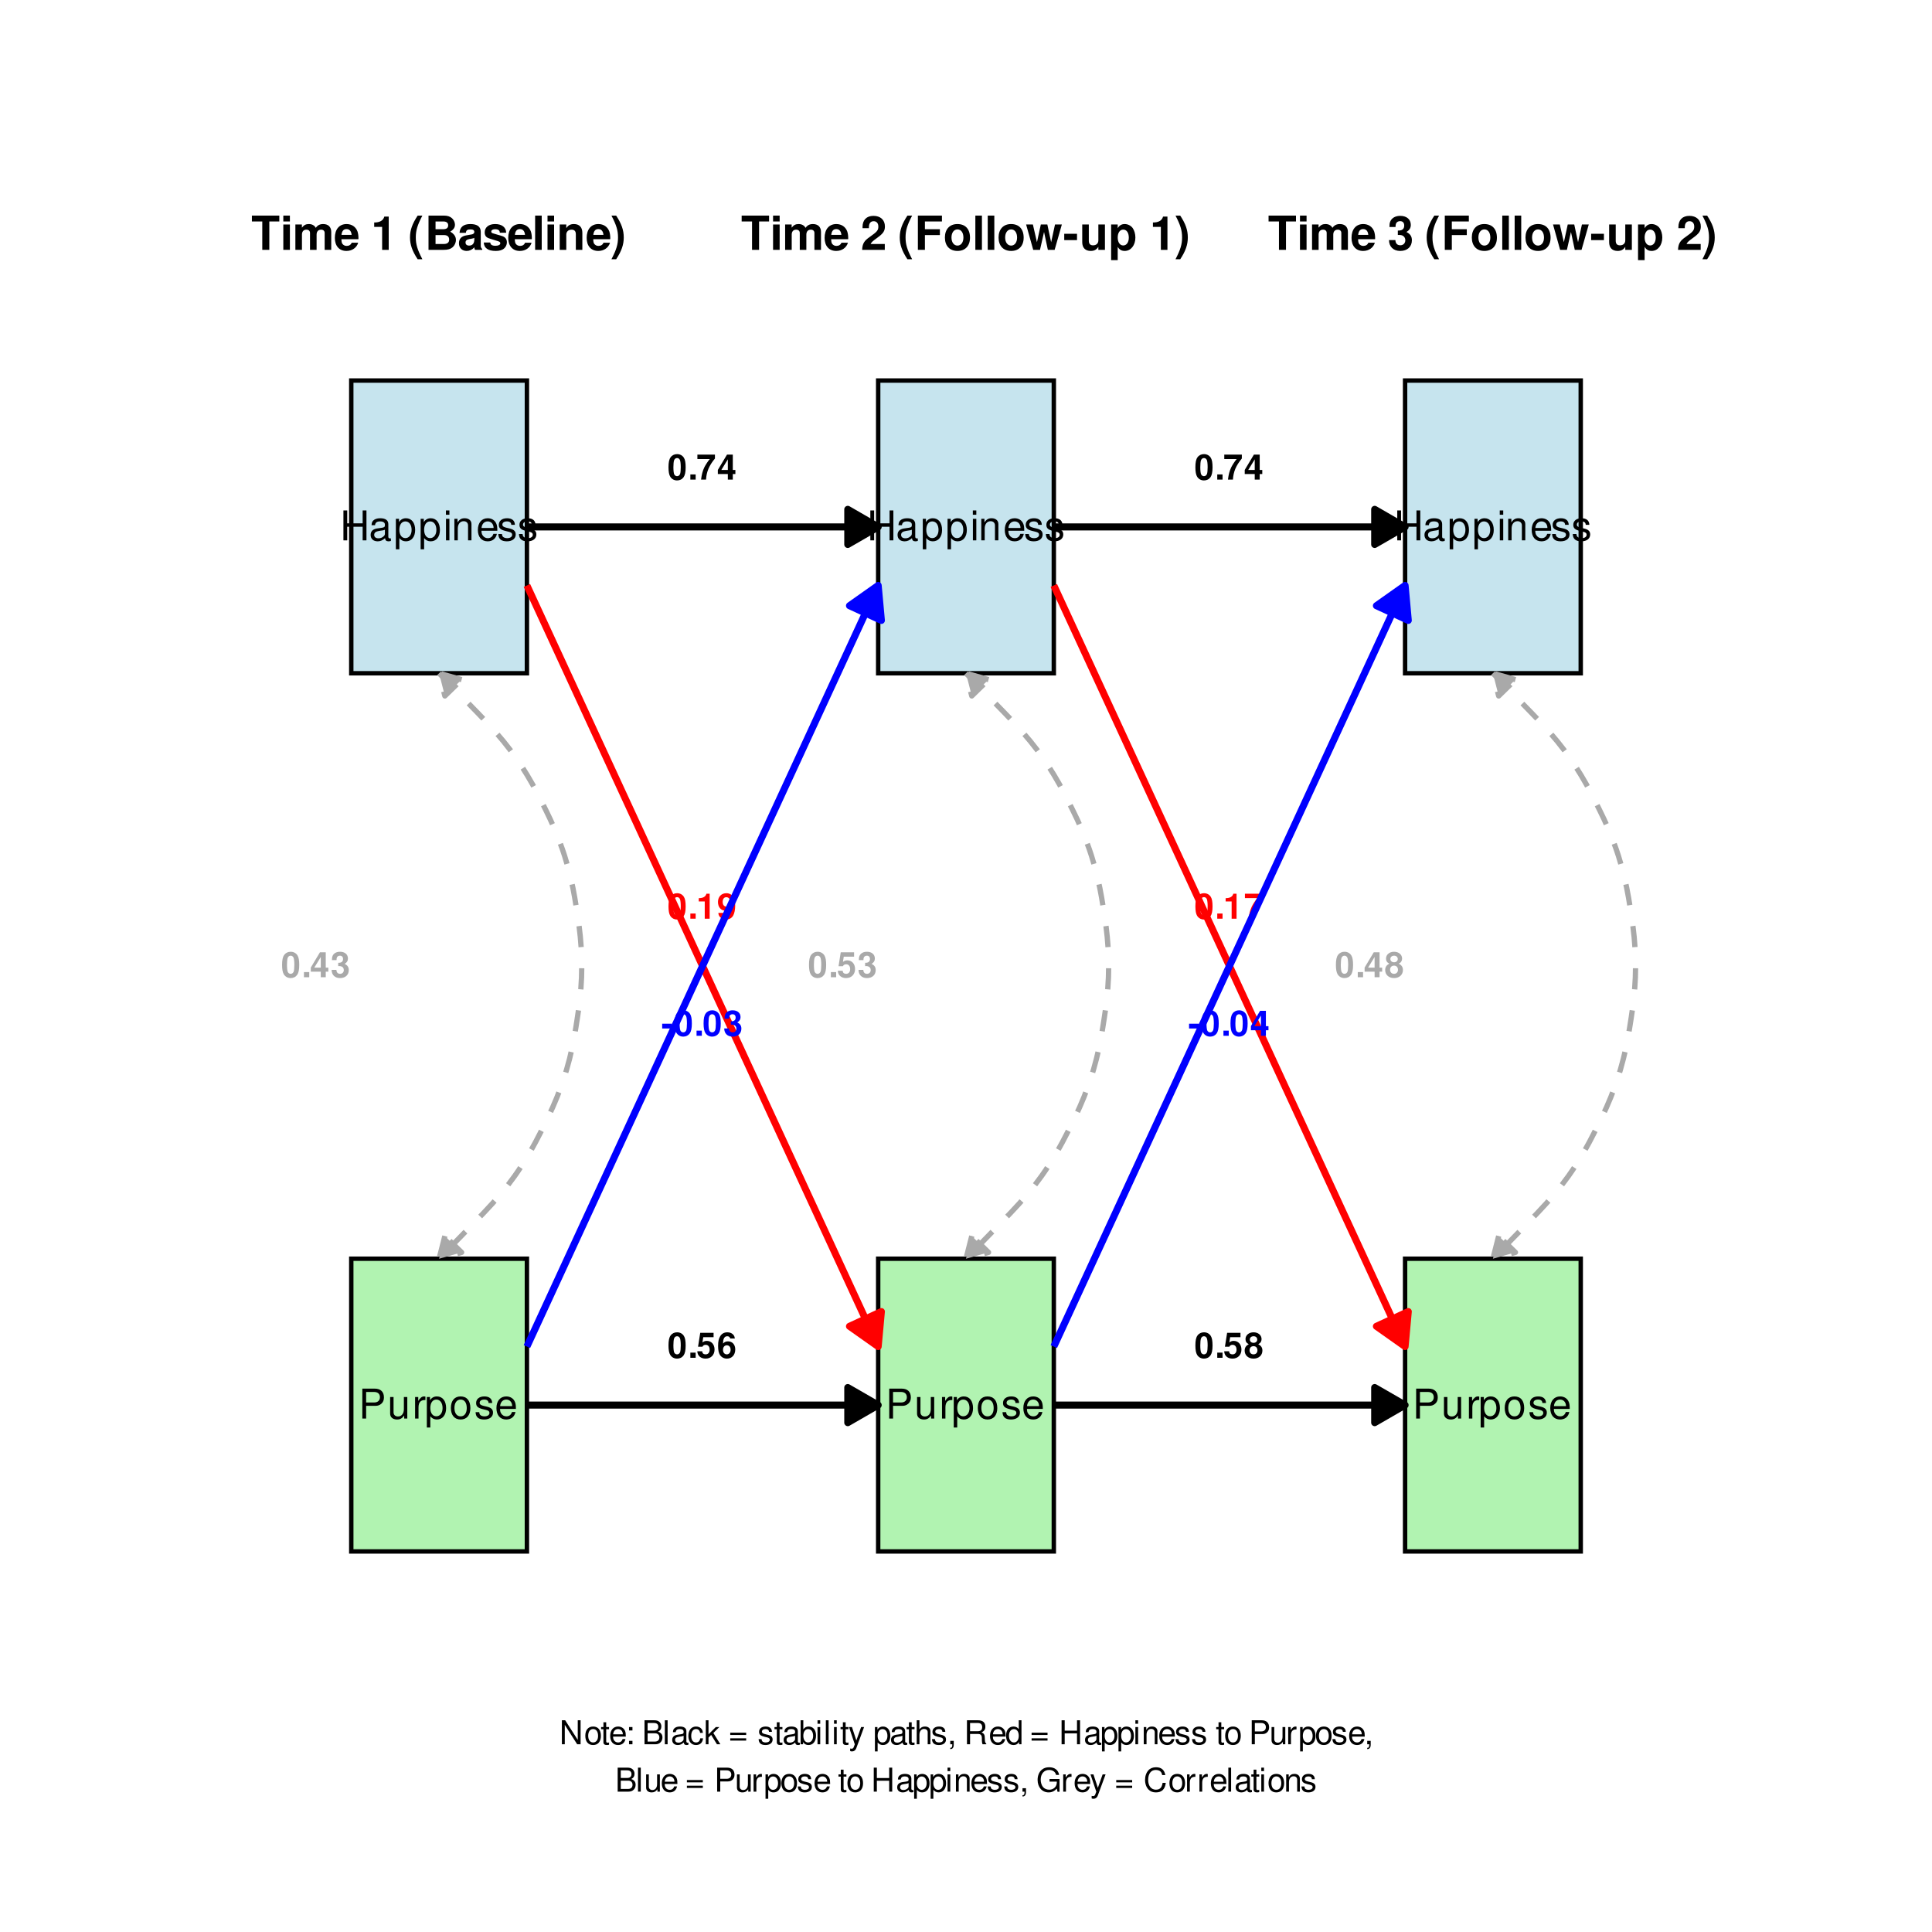 <?xml version="1.0" encoding="UTF-8"?>
<svg xmlns="http://www.w3.org/2000/svg" xmlns:xlink="http://www.w3.org/1999/xlink" width="468" height="468" viewBox="0 0 468 468">
<defs>
<g>
<g id="glyph-0-0">
<path d="M 4.375 -6.875 L 6.797 -6.875 L 6.797 -8.297 L 0.156 -8.297 L 0.156 -6.875 L 2.672 -6.875 L 2.672 0 L 4.375 0 Z M 4.375 -6.875 "/>
</g>
<g id="glyph-0-1">
<path d="M 2.359 -6.141 L 0.766 -6.141 L 0.766 0 L 2.359 0 Z M 2.359 -8.297 L 0.766 -8.297 L 0.766 -6.875 L 2.359 -6.875 Z M 2.359 -8.297 "/>
</g>
<g id="glyph-0-2">
<path d="M 0.688 -6.141 L 0.688 0 L 2.281 0 L 2.281 -3.688 C 2.281 -4.453 2.688 -4.891 3.359 -4.891 C 3.906 -4.891 4.234 -4.578 4.234 -4.094 L 4.234 0 L 5.828 0 L 5.828 -3.688 C 5.828 -4.438 6.234 -4.891 6.922 -4.891 C 7.453 -4.891 7.781 -4.578 7.781 -4.094 L 7.781 0 L 9.375 0 L 9.375 -4.344 C 9.375 -5.547 8.641 -6.25 7.422 -6.25 C 6.625 -6.25 6.094 -5.969 5.625 -5.328 C 5.328 -5.922 4.703 -6.25 3.953 -6.25 C 3.234 -6.25 2.781 -6.016 2.266 -5.375 L 2.266 -6.141 Z M 0.688 -6.141 "/>
</g>
<g id="glyph-0-3">
<path d="M 5.953 -2.578 C 5.969 -2.703 5.969 -2.766 5.969 -2.844 C 5.969 -3.453 5.875 -4.031 5.734 -4.453 C 5.328 -5.578 4.328 -6.25 3.094 -6.25 C 1.328 -6.25 0.25 -4.969 0.25 -2.906 C 0.25 -0.938 1.312 0.266 3.062 0.266 C 4.438 0.266 5.547 -0.516 5.906 -1.734 L 4.328 -1.734 C 4.141 -1.234 3.703 -0.953 3.109 -0.953 C 2.656 -0.953 2.297 -1.156 2.062 -1.484 C 1.922 -1.719 1.859 -1.984 1.844 -2.578 Z M 1.859 -3.625 C 1.969 -4.578 2.359 -5.031 3.078 -5.031 C 3.797 -5.031 4.234 -4.531 4.312 -3.625 Z M 1.859 -3.625 "/>
</g>
<g id="glyph-0-4">
</g>
<g id="glyph-0-5">
<path d="M 2.703 -5.562 L 2.703 0 L 4.297 0 L 4.297 -8.062 L 3.234 -8.062 C 2.984 -7.109 2.156 -6.625 0.781 -6.625 L 0.781 -5.562 Z M 2.703 -5.562 "/>
</g>
<g id="glyph-0-6">
<path d="M 2.312 -8.297 C 1 -6.312 0.453 -4.766 0.453 -3.016 C 0.453 -1.25 1 0.297 2.312 2.281 L 3.453 2.281 C 2.234 -0.062 1.859 -1.328 1.859 -3.016 C 1.859 -4.688 2.234 -5.969 3.453 -8.297 Z M 2.312 -8.297 "/>
</g>
<g id="glyph-0-7">
<path d="M 0.938 0 L 4.656 0 C 5.625 0 6.25 -0.188 6.75 -0.609 C 7.25 -1.031 7.578 -1.719 7.578 -2.391 C 7.578 -3.203 7.141 -3.859 6.203 -4.406 C 7.016 -4.922 7.344 -5.406 7.344 -6.109 C 7.344 -6.688 7.047 -7.281 6.594 -7.688 C 6.094 -8.109 5.516 -8.297 4.625 -8.297 L 0.938 -8.297 Z M 2.641 -6.875 L 4.5 -6.875 C 5.297 -6.875 5.703 -6.547 5.703 -5.938 C 5.703 -5.312 5.297 -5 4.5 -5 L 2.641 -5 Z M 2.641 -3.578 L 4.672 -3.578 C 5.5 -3.578 5.938 -3.203 5.938 -2.484 C 5.938 -1.781 5.5 -1.422 4.672 -1.422 L 2.641 -1.422 Z M 2.641 -3.578 "/>
</g>
<g id="glyph-0-8">
<path d="M 5.953 -0.188 C 5.688 -0.453 5.594 -0.641 5.594 -0.938 L 5.594 -4.359 C 5.594 -5.609 4.75 -6.25 3.078 -6.25 C 1.422 -6.25 0.562 -5.547 0.453 -4.125 L 1.984 -4.125 C 2.062 -4.75 2.328 -4.953 3.109 -4.953 C 3.734 -4.953 4.031 -4.75 4.031 -4.344 C 4.031 -4.141 3.938 -3.969 3.766 -3.875 C 3.547 -3.75 3.547 -3.75 2.766 -3.625 L 2.125 -3.516 C 0.906 -3.312 0.312 -2.688 0.312 -1.578 C 0.312 -0.484 1.062 0.266 2.188 0.266 C 2.859 0.266 3.484 -0.016 4.047 -0.609 C 4.047 -0.297 4.078 -0.188 4.234 0 L 5.953 0 Z M 4.031 -2.469 C 4.031 -1.547 3.578 -1.031 2.781 -1.031 C 2.234 -1.031 1.906 -1.312 1.906 -1.766 C 1.906 -2.234 2.156 -2.469 2.828 -2.609 L 3.359 -2.703 C 3.781 -2.781 3.859 -2.812 4.031 -2.906 Z M 4.031 -2.469 "/>
</g>
<g id="glyph-0-9">
<path d="M 5.75 -4.156 C 5.719 -5.453 4.719 -6.25 3.078 -6.25 C 1.516 -6.25 0.547 -5.453 0.547 -4.203 C 0.547 -3.781 0.672 -3.438 0.891 -3.203 C 1.109 -2.984 1.297 -2.875 1.891 -2.688 L 3.781 -2.094 C 4.188 -1.969 4.328 -1.844 4.328 -1.594 C 4.328 -1.219 3.875 -0.984 3.141 -0.984 C 2.719 -0.984 2.406 -1.062 2.203 -1.203 C 2.031 -1.328 1.953 -1.453 1.891 -1.781 L 0.328 -1.781 C 0.375 -0.438 1.359 0.266 3.234 0.266 C 4.078 0.266 4.734 0.078 5.188 -0.281 C 5.641 -0.641 5.922 -1.219 5.922 -1.812 C 5.922 -2.609 5.516 -3.125 4.703 -3.359 L 2.703 -3.953 C 2.25 -4.078 2.141 -4.172 2.141 -4.422 C 2.141 -4.766 2.5 -5 3.062 -5 C 3.828 -5 4.203 -4.719 4.203 -4.156 Z M 5.75 -4.156 "/>
</g>
<g id="glyph-0-10">
<path d="M 2.359 -8.297 L 0.766 -8.297 L 0.766 0 L 2.359 0 Z M 2.359 -8.297 "/>
</g>
<g id="glyph-0-11">
<path d="M 0.719 -6.141 L 0.719 0 L 2.312 0 L 2.312 -3.688 C 2.312 -4.406 2.812 -4.891 3.594 -4.891 C 4.281 -4.891 4.625 -4.516 4.625 -3.781 L 4.625 0 L 6.203 0 L 6.203 -4.125 C 6.203 -5.484 5.469 -6.25 4.156 -6.25 C 3.328 -6.25 2.766 -5.953 2.312 -5.25 L 2.312 -6.141 Z M 0.719 -6.141 "/>
</g>
<g id="glyph-0-12">
<path d="M 1.391 2.281 C 2.703 0.297 3.234 -1.25 3.234 -3 C 3.234 -4.766 2.703 -6.312 1.391 -8.297 L 0.25 -8.297 C 1.469 -5.953 1.844 -4.688 1.844 -3 C 1.844 -1.328 1.453 -0.047 0.25 2.281 Z M 1.391 2.281 "/>
</g>
<g id="glyph-0-13">
<path d="M 5.828 -1.422 L 2.406 -1.422 C 2.609 -1.859 2.859 -2.094 4.047 -2.953 C 5.453 -3.969 5.859 -4.578 5.859 -5.672 C 5.859 -7.234 4.781 -8.234 3.094 -8.234 C 1.422 -8.234 0.438 -7.25 0.438 -5.547 L 0.438 -5.25 L 1.984 -5.25 L 1.984 -5.516 C 1.984 -6.422 2.406 -6.938 3.125 -6.938 C 3.828 -6.938 4.266 -6.453 4.266 -5.641 C 4.266 -4.75 4 -4.406 2.203 -3.141 C 0.828 -2.203 0.406 -1.5 0.344 0 L 5.828 0 Z M 5.828 -1.422 "/>
</g>
<g id="glyph-0-14">
<path d="M 2.547 -3.578 L 6.172 -3.578 L 6.172 -5 L 2.547 -5 L 2.547 -6.875 L 6.672 -6.875 L 6.672 -8.297 L 0.844 -8.297 L 0.844 0 L 2.547 0 Z M 2.547 -3.578 "/>
</g>
<g id="glyph-0-15">
<path d="M 3.422 -6.25 C 1.547 -6.25 0.391 -5 0.391 -2.984 C 0.391 -0.969 1.547 0.266 3.438 0.266 C 5.312 0.266 6.469 -0.969 6.469 -2.953 C 6.469 -5.031 5.344 -6.25 3.422 -6.25 Z M 3.438 -4.953 C 4.312 -4.953 4.875 -4.172 4.875 -2.969 C 4.875 -1.812 4.281 -1.031 3.438 -1.031 C 2.578 -1.031 1.984 -1.812 1.984 -2.984 C 1.984 -4.172 2.578 -4.953 3.438 -4.953 Z M 3.438 -4.953 "/>
</g>
<g id="glyph-0-16">
<path d="M 6.969 0 L 8.719 -6.141 L 7.062 -6.141 L 6.125 -1.844 L 5.203 -6.141 L 3.625 -6.141 L 2.688 -1.844 L 1.703 -6.141 L 0.062 -6.141 L 1.781 0 L 3.422 0 L 4.406 -4.328 L 5.328 0 Z M 6.969 0 "/>
</g>
<g id="glyph-0-17">
<path d="M 3.391 -3.891 L 0.297 -3.891 L 0.297 -2.359 L 3.391 -2.359 Z M 3.391 -3.891 "/>
</g>
<g id="glyph-0-18">
<path d="M 6.156 0 L 6.156 -6.141 L 4.562 -6.141 L 4.562 -2.297 C 4.562 -1.562 4.062 -1.094 3.281 -1.094 C 2.594 -1.094 2.25 -1.453 2.25 -2.203 L 2.25 -6.141 L 0.656 -6.141 L 0.656 -1.859 C 0.656 -0.5 1.406 0.266 2.719 0.266 C 3.547 0.266 4.109 -0.031 4.562 -0.734 L 4.562 0 Z M 6.156 0 "/>
</g>
<g id="glyph-0-19">
<path d="M 2.25 -6.141 L 0.656 -6.141 L 0.656 2.484 L 2.25 2.484 L 2.25 -0.734 C 2.641 -0.047 3.188 0.266 3.953 0.266 C 5.438 0.266 6.531 -1.109 6.531 -2.984 C 6.531 -3.844 6.281 -4.703 5.875 -5.281 C 5.453 -5.859 4.703 -6.25 3.953 -6.25 C 3.188 -6.25 2.641 -5.922 2.25 -5.234 Z M 3.594 -4.906 C 4.406 -4.906 4.938 -4.141 4.938 -2.953 C 4.938 -1.828 4.391 -1.062 3.594 -1.062 C 2.781 -1.062 2.25 -1.828 2.25 -2.984 C 2.25 -4.141 2.781 -4.906 3.594 -4.906 Z M 3.594 -4.906 "/>
</g>
<g id="glyph-0-20">
<path d="M 2.469 -3.609 C 3.078 -3.609 3.109 -3.609 3.406 -3.531 C 3.938 -3.375 4.281 -2.906 4.281 -2.328 C 4.281 -1.609 3.781 -1.109 3.078 -1.109 C 2.328 -1.109 1.922 -1.531 1.875 -2.359 L 0.328 -2.359 C 0.344 -0.75 1.391 0.266 3.047 0.266 C 4.766 0.266 5.875 -0.75 5.875 -2.328 C 5.875 -3.266 5.453 -3.875 4.547 -4.328 C 5.297 -4.781 5.609 -5.297 5.609 -6.047 C 5.609 -7.375 4.609 -8.234 3.047 -8.234 C 1.875 -8.234 0.984 -7.719 0.625 -6.844 C 0.484 -6.469 0.438 -6.203 0.438 -5.531 L 1.906 -5.531 C 1.922 -5.953 1.953 -6.172 2.031 -6.375 C 2.188 -6.734 2.547 -6.953 3.016 -6.953 C 3.656 -6.953 4.016 -6.562 4.016 -5.891 C 4.016 -5.078 3.547 -4.672 2.609 -4.672 L 2.469 -4.672 Z M 2.469 -3.609 "/>
</g>
<g id="glyph-1-0">
<path d="M 5.484 -3.297 L 5.484 0 L 6.406 0 L 6.406 -7.25 L 5.484 -7.25 L 5.484 -4.125 L 1.75 -4.125 L 1.75 -7.25 L 0.828 -7.25 L 0.828 0 L 1.75 0 L 1.75 -3.297 Z M 5.484 -3.297 "/>
</g>
<g id="glyph-1-1">
<path d="M 5.328 -0.484 C 5.234 -0.469 5.203 -0.469 5.141 -0.469 C 4.859 -0.469 4.703 -0.609 4.703 -0.875 L 4.703 -3.938 C 4.703 -4.859 4.016 -5.359 2.734 -5.359 C 1.969 -5.359 1.359 -5.141 1 -4.75 C 0.766 -4.484 0.672 -4.188 0.641 -3.672 L 1.484 -3.672 C 1.547 -4.312 1.938 -4.594 2.703 -4.594 C 3.469 -4.594 3.875 -4.312 3.875 -3.828 L 3.875 -3.609 C 3.859 -3.25 3.688 -3.109 3 -3.031 C 1.828 -2.875 1.656 -2.844 1.328 -2.703 C 0.734 -2.453 0.422 -1.984 0.422 -1.312 C 0.422 -0.375 1.078 0.234 2.125 0.234 C 2.781 0.234 3.312 0 3.906 -0.531 C 3.969 0 4.219 0.234 4.75 0.234 C 4.938 0.234 5.047 0.203 5.328 0.141 Z M 3.875 -1.641 C 3.875 -1.359 3.797 -1.188 3.547 -0.969 C 3.203 -0.656 2.797 -0.5 2.312 -0.5 C 1.656 -0.5 1.281 -0.812 1.281 -1.328 C 1.281 -1.875 1.641 -2.156 2.531 -2.297 C 3.422 -2.406 3.594 -2.453 3.875 -2.578 Z M 3.875 -1.641 "/>
</g>
<g id="glyph-1-2">
<path d="M 0.531 2.172 L 1.375 2.172 L 1.375 -0.547 C 1.812 -0.016 2.297 0.234 2.969 0.234 C 4.328 0.234 5.203 -0.859 5.203 -2.516 C 5.203 -4.266 4.344 -5.359 2.969 -5.359 C 2.266 -5.359 1.688 -5.047 1.297 -4.422 L 1.297 -5.219 L 0.531 -5.219 Z M 2.828 -4.594 C 3.75 -4.594 4.344 -3.781 4.344 -2.531 C 4.344 -1.359 3.734 -0.547 2.828 -0.547 C 1.938 -0.547 1.375 -1.344 1.375 -2.562 C 1.375 -3.797 1.938 -4.594 2.828 -4.594 Z M 2.828 -4.594 "/>
</g>
<g id="glyph-1-3">
<path d="M 1.5 -5.219 L 0.672 -5.219 L 0.672 0 L 1.5 0 Z M 1.5 -7.25 L 0.656 -7.25 L 0.656 -6.203 L 1.5 -6.203 Z M 1.5 -7.25 "/>
</g>
<g id="glyph-1-4">
<path d="M 0.703 -5.219 L 0.703 0 L 1.531 0 L 1.531 -2.875 C 1.531 -3.938 2.094 -4.641 2.953 -4.641 C 3.609 -4.641 4.016 -4.234 4.016 -3.609 L 4.016 0 L 4.844 0 L 4.844 -3.938 C 4.844 -4.812 4.203 -5.359 3.188 -5.359 C 2.422 -5.359 1.922 -5.062 1.469 -4.344 L 1.469 -5.219 Z M 0.703 -5.219 "/>
</g>
<g id="glyph-1-5">
<path d="M 5.109 -2.328 C 5.109 -3.125 5.047 -3.609 4.891 -3.984 C 4.562 -4.844 3.766 -5.359 2.781 -5.359 C 1.328 -5.359 0.391 -4.266 0.391 -2.531 C 0.391 -0.812 1.297 0.234 2.766 0.234 C 3.969 0.234 4.781 -0.453 5 -1.578 L 4.156 -1.578 C 3.938 -0.891 3.469 -0.531 2.797 -0.531 C 2.266 -0.531 1.828 -0.781 1.547 -1.219 C 1.344 -1.516 1.281 -1.812 1.266 -2.328 Z M 1.281 -3 C 1.359 -3.969 1.938 -4.594 2.781 -4.594 C 3.625 -4.594 4.203 -3.938 4.203 -3 Z M 1.281 -3 "/>
</g>
<g id="glyph-1-6">
<path d="M 4.359 -3.766 C 4.344 -4.781 3.672 -5.359 2.469 -5.359 C 1.25 -5.359 0.469 -4.734 0.469 -3.766 C 0.469 -2.953 0.891 -2.562 2.125 -2.266 L 2.891 -2.078 C 3.469 -1.938 3.703 -1.734 3.703 -1.359 C 3.703 -0.859 3.219 -0.531 2.484 -0.531 C 2.047 -0.531 1.656 -0.672 1.453 -0.891 C 1.328 -1.031 1.266 -1.188 1.219 -1.547 L 0.344 -1.547 C 0.375 -0.344 1.062 0.234 2.422 0.234 C 3.734 0.234 4.562 -0.422 4.562 -1.422 C 4.562 -2.203 4.125 -2.625 3.094 -2.875 L 2.297 -3.062 C 1.625 -3.219 1.328 -3.438 1.328 -3.812 C 1.328 -4.297 1.766 -4.594 2.438 -4.594 C 3.109 -4.594 3.469 -4.312 3.484 -3.766 Z M 4.359 -3.766 "/>
</g>
<g id="glyph-1-7">
<path d="M 1.828 -3.078 L 4.109 -3.078 C 4.672 -3.078 5.125 -3.25 5.516 -3.594 C 5.953 -3.984 6.141 -4.453 6.141 -5.125 C 6.141 -6.484 5.328 -7.25 3.906 -7.25 L 0.906 -7.25 L 0.906 0 L 1.828 0 Z M 1.828 -3.891 L 1.828 -6.438 L 3.766 -6.438 C 4.641 -6.438 5.172 -5.969 5.172 -5.172 C 5.172 -4.375 4.641 -3.891 3.766 -3.891 Z M 1.828 -3.891 "/>
</g>
<g id="glyph-1-8">
<path d="M 4.797 0 L 4.797 -5.219 L 3.969 -5.219 L 3.969 -2.266 C 3.969 -1.188 3.406 -0.5 2.547 -0.5 C 1.891 -0.5 1.469 -0.891 1.469 -1.516 L 1.469 -5.219 L 0.641 -5.219 L 0.641 -1.188 C 0.641 -0.328 1.297 0.234 2.312 0.234 C 3.078 0.234 3.562 -0.047 4.047 -0.734 L 4.047 0 Z M 4.797 0 "/>
</g>
<g id="glyph-1-9">
<path d="M 0.688 -5.219 L 0.688 0 L 1.516 0 L 1.516 -2.703 C 1.531 -3.969 2.047 -4.516 3.188 -4.484 L 3.188 -5.328 C 3.062 -5.359 2.969 -5.359 2.875 -5.359 C 2.344 -5.359 1.938 -5.047 1.453 -4.266 L 1.453 -5.219 Z M 0.688 -5.219 "/>
</g>
<g id="glyph-1-10">
<path d="M 2.703 -5.359 C 1.234 -5.359 0.359 -4.312 0.359 -2.562 C 0.359 -0.812 1.234 0.234 2.719 0.234 C 4.188 0.234 5.078 -0.812 5.078 -2.531 C 5.078 -4.344 4.219 -5.359 2.703 -5.359 Z M 2.719 -4.594 C 3.656 -4.594 4.203 -3.828 4.203 -2.531 C 4.203 -1.297 3.641 -0.531 2.719 -0.531 C 1.797 -0.531 1.219 -1.297 1.219 -2.562 C 1.219 -3.828 1.797 -4.594 2.719 -4.594 Z M 2.719 -4.594 "/>
</g>
<g id="glyph-2-0">
<path d="M 2.328 -6.172 C 1.688 -6.172 1.125 -5.906 0.766 -5.406 C 0.406 -4.938 0.25 -4.156 0.25 -2.984 C 0.25 -1.906 0.391 -1.156 0.672 -0.703 C 1.031 -0.125 1.625 0.203 2.328 0.203 C 2.984 0.203 3.531 -0.062 3.906 -0.578 C 4.234 -1.047 4.406 -1.812 4.406 -2.953 C 4.406 -4.062 4.281 -4.812 3.984 -5.281 C 3.625 -5.859 3.031 -6.172 2.328 -6.172 Z M 2.328 -5.219 C 2.641 -5.219 2.891 -5.047 3.031 -4.719 C 3.141 -4.469 3.219 -3.812 3.219 -2.984 C 3.219 -2.297 3.156 -1.625 3.062 -1.375 C 2.922 -1.031 2.672 -0.828 2.328 -0.828 C 2.016 -0.828 1.781 -0.984 1.625 -1.297 C 1.516 -1.547 1.438 -2.188 1.438 -3 C 1.438 -3.719 1.5 -4.391 1.594 -4.641 C 1.719 -5.016 1.984 -5.219 2.328 -5.219 Z M 2.328 -5.219 "/>
</g>
<g id="glyph-2-1">
<path d="M 1.828 -1.25 L 0.547 -1.25 L 0.547 0 L 1.828 0 Z M 1.828 -1.25 "/>
</g>
<g id="glyph-2-2">
<path d="M 4.5 -6.047 L 0.25 -6.047 L 0.25 -4.984 L 3.266 -4.984 C 2.891 -4.594 2.172 -3.484 1.922 -2.953 C 1.516 -2.078 1.297 -1.281 1.141 0 L 2.344 0 C 2.453 -1.906 3.078 -3.375 4.5 -5.109 Z M 4.5 -6.047 "/>
</g>
<g id="glyph-2-3">
<path d="M 4.453 -2.328 L 3.828 -2.328 L 3.828 -6.047 L 2.422 -6.047 L 0.203 -2.344 L 0.203 -1.344 L 2.625 -1.344 L 2.625 0 L 3.828 0 L 3.828 -1.344 L 4.453 -1.344 Z M 2.625 -2.328 L 1.047 -2.328 L 2.625 -4.906 Z M 2.625 -2.328 "/>
</g>
<g id="glyph-2-4">
<path d="M 4.172 -6.047 L 0.938 -6.047 L 0.406 -2.672 L 1.469 -2.672 C 1.609 -2.984 1.875 -3.141 2.25 -3.141 C 2.844 -3.141 3.219 -2.703 3.219 -1.969 C 3.219 -1.266 2.844 -0.828 2.25 -0.828 C 1.719 -0.828 1.438 -1.094 1.406 -1.578 L 0.234 -1.578 C 0.25 -0.516 1.047 0.203 2.234 0.203 C 3.531 0.203 4.406 -0.688 4.406 -2 C 4.406 -3.234 3.641 -4.094 2.531 -4.094 C 2.125 -4.094 1.828 -3.984 1.469 -3.719 L 1.672 -4.984 L 4.172 -4.984 Z M 4.172 -6.047 "/>
</g>
<g id="glyph-2-5">
<path d="M 4.328 -4.672 C 4.266 -5.062 4.188 -5.266 4.031 -5.484 C 3.719 -5.922 3.172 -6.172 2.516 -6.172 C 1.75 -6.172 1.141 -5.844 0.781 -5.234 C 0.422 -4.656 0.266 -3.969 0.266 -2.875 C 0.266 -1.828 0.406 -1.188 0.703 -0.703 C 1.062 -0.141 1.688 0.203 2.406 0.203 C 3.609 0.203 4.422 -0.703 4.422 -2.016 C 4.422 -3.188 3.719 -3.984 2.672 -3.984 C 2.172 -3.984 1.844 -3.844 1.469 -3.453 L 1.469 -3.578 C 1.5 -4.141 1.516 -4.312 1.609 -4.547 C 1.766 -4.984 2.062 -5.219 2.469 -5.219 C 2.859 -5.219 3.062 -5.062 3.219 -4.672 Z M 2.375 -3.031 C 2.938 -3.031 3.297 -2.609 3.297 -1.938 C 3.297 -1.297 2.906 -0.828 2.375 -0.828 C 1.828 -0.828 1.453 -1.266 1.453 -1.922 C 1.453 -2.578 1.828 -3.031 2.375 -3.031 Z M 2.375 -3.031 "/>
</g>
<g id="glyph-2-6">
<path d="M 3.484 -3.297 C 3.688 -3.406 3.781 -3.469 3.875 -3.547 C 4.125 -3.781 4.281 -4.141 4.281 -4.531 C 4.281 -5.484 3.453 -6.172 2.344 -6.172 C 1.219 -6.172 0.391 -5.484 0.391 -4.531 C 0.391 -3.953 0.625 -3.578 1.172 -3.297 C 0.484 -2.906 0.188 -2.453 0.188 -1.734 C 0.188 -0.594 1.062 0.203 2.344 0.203 C 3.594 0.203 4.484 -0.594 4.484 -1.734 C 4.484 -2.453 4.188 -2.906 3.484 -3.297 Z M 2.344 -5.219 C 2.875 -5.219 3.234 -4.891 3.234 -4.422 C 3.234 -3.953 2.859 -3.625 2.344 -3.625 C 1.812 -3.625 1.438 -3.953 1.438 -4.422 C 1.438 -4.891 1.812 -5.219 2.344 -5.219 Z M 2.328 -2.812 C 2.922 -2.812 3.281 -2.422 3.281 -1.797 C 3.281 -1.219 2.906 -0.828 2.328 -0.828 C 1.75 -0.828 1.375 -1.219 1.375 -1.812 C 1.375 -2.422 1.75 -2.812 2.328 -2.812 Z M 2.328 -2.812 "/>
</g>
<g id="glyph-2-7">
<path d="M 2.031 -4.172 L 2.031 0 L 3.219 0 L 3.219 -6.047 L 2.438 -6.047 C 2.25 -5.328 1.625 -4.969 0.578 -4.969 L 0.578 -4.172 Z M 2.031 -4.172 "/>
</g>
<g id="glyph-2-8">
<path d="M 0.328 -1.406 C 0.344 -0.484 1.141 0.203 2.172 0.203 C 2.953 0.203 3.547 -0.125 3.906 -0.734 C 4.219 -1.266 4.406 -2.188 4.406 -3.156 C 4.406 -4.047 4.266 -4.719 3.984 -5.188 C 3.594 -5.828 3 -6.172 2.281 -6.172 C 1.062 -6.172 0.234 -5.312 0.234 -4.047 C 0.234 -2.797 0.969 -1.938 2.047 -1.938 C 2.359 -1.938 2.641 -2.031 2.828 -2.172 C 2.938 -2.25 3.016 -2.328 3.203 -2.547 C 3.203 -1.375 2.891 -0.812 2.203 -0.812 C 1.781 -0.812 1.5 -1.047 1.469 -1.406 Z M 2.25 -5.203 C 2.828 -5.203 3.188 -4.766 3.188 -4.047 C 3.188 -3.375 2.812 -2.938 2.266 -2.938 C 1.719 -2.938 1.375 -3.359 1.375 -4.062 C 1.375 -4.766 1.703 -5.203 2.25 -5.203 Z M 2.25 -5.203 "/>
</g>
<g id="glyph-2-9">
<path d="M 2.547 -2.922 L 0.219 -2.922 L 0.219 -1.766 L 2.547 -1.766 Z M 2.547 -2.922 "/>
</g>
<g id="glyph-2-10">
<path d="M 1.844 -2.703 C 2.312 -2.703 2.344 -2.703 2.547 -2.641 C 2.953 -2.531 3.203 -2.188 3.203 -1.734 C 3.203 -1.203 2.828 -0.828 2.312 -0.828 C 1.75 -0.828 1.438 -1.156 1.406 -1.781 L 0.25 -1.781 C 0.25 -0.562 1.047 0.203 2.281 0.203 C 3.578 0.203 4.406 -0.562 4.406 -1.734 C 4.406 -2.453 4.094 -2.906 3.406 -3.234 C 3.969 -3.594 4.203 -3.969 4.203 -4.531 C 4.203 -5.531 3.453 -6.172 2.281 -6.172 C 1.406 -6.172 0.734 -5.797 0.469 -5.141 C 0.359 -4.844 0.328 -4.656 0.328 -4.141 L 1.438 -4.141 C 1.438 -4.469 1.469 -4.625 1.531 -4.781 C 1.641 -5.047 1.906 -5.219 2.266 -5.219 C 2.734 -5.219 3.016 -4.922 3.016 -4.422 C 3.016 -3.812 2.656 -3.5 1.953 -3.5 L 1.844 -3.5 Z M 1.844 -2.703 "/>
</g>
<g id="glyph-3-0">
<path d="M 5.141 -5.812 L 4.453 -5.812 L 4.453 -1.062 L 1.406 -5.812 L 0.609 -5.812 L 0.609 0 L 1.312 0 L 1.312 -4.703 L 4.312 0 L 5.141 0 Z M 5.141 -5.812 "/>
</g>
<g id="glyph-3-1">
<path d="M 2.172 -4.297 C 0.984 -4.297 0.281 -3.453 0.281 -2.062 C 0.281 -0.641 0.984 0.188 2.172 0.188 C 3.359 0.188 4.062 -0.656 4.062 -2.031 C 4.062 -3.469 3.375 -4.297 2.172 -4.297 Z M 2.172 -3.688 C 2.922 -3.688 3.375 -3.062 3.375 -2.031 C 3.375 -1.047 2.906 -0.438 2.172 -0.438 C 1.438 -0.438 0.984 -1.047 0.984 -2.062 C 0.984 -3.062 1.438 -3.688 2.172 -3.688 Z M 2.172 -3.688 "/>
</g>
<g id="glyph-3-2">
<path d="M 2.031 -4.172 L 1.344 -4.172 L 1.344 -5.328 L 0.672 -5.328 L 0.672 -4.172 L 0.109 -4.172 L 0.109 -3.641 L 0.672 -3.641 L 0.672 -0.484 C 0.672 -0.047 0.969 0.188 1.484 0.188 C 1.656 0.188 1.797 0.172 2.031 0.125 L 2.031 -0.438 C 1.922 -0.406 1.844 -0.391 1.703 -0.391 C 1.422 -0.391 1.344 -0.484 1.344 -0.766 L 1.344 -3.641 L 2.031 -3.641 Z M 2.031 -4.172 "/>
</g>
<g id="glyph-3-3">
<path d="M 4.094 -1.859 C 4.094 -2.5 4.047 -2.891 3.922 -3.203 C 3.656 -3.875 3.016 -4.297 2.234 -4.297 C 1.062 -4.297 0.312 -3.406 0.312 -2.031 C 0.312 -0.656 1.031 0.188 2.219 0.188 C 3.172 0.188 3.828 -0.359 4 -1.266 L 3.328 -1.266 C 3.141 -0.719 2.766 -0.438 2.234 -0.438 C 1.812 -0.438 1.453 -0.625 1.234 -0.969 C 1.078 -1.219 1.016 -1.453 1.016 -1.859 Z M 1.031 -2.406 C 1.078 -3.172 1.547 -3.688 2.219 -3.688 C 2.906 -3.688 3.375 -3.156 3.375 -2.406 Z M 1.031 -2.406 "/>
</g>
<g id="glyph-3-4">
<path d="M 1.703 -0.828 L 0.875 -0.828 L 0.875 0 L 1.703 0 Z M 1.703 -4.172 L 0.875 -4.172 L 0.875 -3.344 L 1.703 -3.344 Z M 1.703 -4.172 "/>
</g>
<g id="glyph-3-5">
</g>
<g id="glyph-3-6">
<path d="M 0.625 0 L 3.25 0 C 3.797 0 4.203 -0.156 4.516 -0.484 C 4.812 -0.781 4.969 -1.203 4.969 -1.656 C 4.969 -2.359 4.641 -2.781 3.906 -3.062 C 4.438 -3.312 4.703 -3.734 4.703 -4.328 C 4.703 -4.766 4.547 -5.125 4.25 -5.406 C 3.938 -5.688 3.547 -5.812 2.984 -5.812 L 0.625 -5.812 Z M 1.375 -3.312 L 1.375 -5.156 L 2.812 -5.156 C 3.219 -5.156 3.453 -5.094 3.656 -4.953 C 3.859 -4.797 3.969 -4.547 3.969 -4.234 C 3.969 -3.906 3.859 -3.672 3.656 -3.516 C 3.453 -3.359 3.219 -3.312 2.812 -3.312 Z M 1.375 -0.656 L 1.375 -2.656 L 3.172 -2.656 C 3.828 -2.656 4.219 -2.281 4.219 -1.656 C 4.219 -1.031 3.828 -0.656 3.172 -0.656 Z M 1.375 -0.656 "/>
</g>
<g id="glyph-3-7">
<path d="M 1.219 -5.812 L 0.547 -5.812 L 0.547 0 L 1.219 0 Z M 1.219 -5.812 "/>
</g>
<g id="glyph-3-8">
<path d="M 4.266 -0.391 C 4.188 -0.375 4.156 -0.375 4.125 -0.375 C 3.891 -0.375 3.766 -0.5 3.766 -0.703 L 3.766 -3.156 C 3.766 -3.891 3.219 -4.297 2.188 -4.297 C 1.578 -4.297 1.094 -4.125 0.812 -3.812 C 0.609 -3.594 0.531 -3.359 0.516 -2.938 L 1.188 -2.938 C 1.25 -3.453 1.547 -3.688 2.172 -3.688 C 2.766 -3.688 3.094 -3.453 3.094 -3.062 L 3.094 -2.891 C 3.094 -2.594 2.953 -2.5 2.406 -2.422 C 1.469 -2.297 1.328 -2.266 1.062 -2.172 C 0.578 -1.953 0.328 -1.594 0.328 -1.047 C 0.328 -0.297 0.859 0.188 1.703 0.188 C 2.234 0.188 2.656 0 3.125 -0.438 C 3.172 0 3.375 0.188 3.812 0.188 C 3.953 0.188 4.047 0.172 4.266 0.109 Z M 3.094 -1.312 C 3.094 -1.094 3.031 -0.953 2.844 -0.766 C 2.562 -0.531 2.234 -0.391 1.844 -0.391 C 1.328 -0.391 1.031 -0.641 1.031 -1.062 C 1.031 -1.5 1.312 -1.734 2.031 -1.828 C 2.734 -1.922 2.875 -1.953 3.094 -2.062 Z M 3.094 -1.312 "/>
</g>
<g id="glyph-3-9">
<path d="M 3.75 -2.766 C 3.719 -3.172 3.641 -3.438 3.469 -3.672 C 3.188 -4.062 2.688 -4.297 2.109 -4.297 C 0.969 -4.297 0.25 -3.406 0.25 -2.016 C 0.25 -0.672 0.969 0.188 2.094 0.188 C 3.094 0.188 3.719 -0.422 3.797 -1.438 L 3.125 -1.438 C 3.016 -0.766 2.672 -0.438 2.109 -0.438 C 1.375 -0.438 0.938 -1.031 0.938 -2.016 C 0.938 -3.062 1.375 -3.688 2.094 -3.688 C 2.656 -3.688 3 -3.359 3.078 -2.766 Z M 3.75 -2.766 "/>
</g>
<g id="glyph-3-10">
<path d="M 1.125 -5.812 L 0.469 -5.812 L 0.469 0 L 1.125 0 L 1.125 -1.625 L 1.766 -2.266 L 3.172 0 L 4 0 L 2.297 -2.734 L 3.75 -4.172 L 2.891 -4.172 L 1.125 -2.406 Z M 1.125 -5.812 "/>
</g>
<g id="glyph-3-11">
<path d="M 4.25 -2.812 L 0.391 -2.812 L 0.391 -2.25 L 4.25 -2.25 Z M 4.25 -1.438 L 0.391 -1.438 L 0.391 -0.891 L 4.25 -0.891 Z M 4.25 -1.438 "/>
</g>
<g id="glyph-3-12">
<path d="M 3.484 -3.016 C 3.484 -3.828 2.938 -4.297 1.969 -4.297 C 1 -4.297 0.375 -3.797 0.375 -3.016 C 0.375 -2.359 0.703 -2.062 1.703 -1.812 L 2.312 -1.672 C 2.781 -1.547 2.969 -1.391 2.969 -1.094 C 2.969 -0.688 2.578 -0.438 1.984 -0.438 C 1.641 -0.438 1.328 -0.531 1.156 -0.703 C 1.062 -0.828 1.016 -0.953 0.969 -1.25 L 0.266 -1.25 C 0.297 -0.281 0.844 0.188 1.938 0.188 C 2.984 0.188 3.656 -0.328 3.656 -1.141 C 3.656 -1.766 3.312 -2.109 2.484 -2.297 L 1.844 -2.453 C 1.297 -2.578 1.062 -2.75 1.062 -3.047 C 1.062 -3.438 1.406 -3.688 1.953 -3.688 C 2.484 -3.688 2.766 -3.453 2.781 -3.016 Z M 3.484 -3.016 "/>
</g>
<g id="glyph-3-13">
<path d="M 0.438 -5.812 L 0.438 0 L 1.031 0 L 1.031 -0.531 C 1.344 -0.047 1.766 0.188 2.344 0.188 C 3.453 0.188 4.172 -0.719 4.172 -2.109 C 4.172 -3.453 3.484 -4.297 2.375 -4.297 C 1.812 -4.297 1.406 -4.078 1.094 -3.609 L 1.094 -5.812 Z M 2.25 -3.672 C 3 -3.672 3.469 -3.031 3.469 -2.031 C 3.469 -1.078 2.984 -0.438 2.25 -0.438 C 1.547 -0.438 1.094 -1.078 1.094 -2.062 C 1.094 -3.031 1.547 -3.672 2.25 -3.672 Z M 2.25 -3.672 "/>
</g>
<g id="glyph-3-14">
<path d="M 1.188 -4.172 L 0.531 -4.172 L 0.531 0 L 1.188 0 Z M 1.188 -5.812 L 0.531 -5.812 L 0.531 -4.969 L 1.188 -4.969 Z M 1.188 -5.812 "/>
</g>
<g id="glyph-3-15">
<path d="M 3.094 -4.172 L 1.938 -0.922 L 0.875 -4.172 L 0.156 -4.172 L 1.562 0.016 L 1.312 0.672 C 1.203 0.969 1.062 1.078 0.781 1.078 C 0.672 1.078 0.578 1.062 0.438 1.031 L 0.438 1.641 C 0.562 1.703 0.703 1.734 0.875 1.734 C 1.094 1.734 1.328 1.672 1.5 1.531 C 1.703 1.391 1.828 1.219 1.953 0.875 L 3.812 -4.172 Z M 3.094 -4.172 "/>
</g>
<g id="glyph-3-16">
<path d="M 0.438 1.734 L 1.094 1.734 L 1.094 -0.438 C 1.453 -0.016 1.844 0.188 2.375 0.188 C 3.469 0.188 4.172 -0.688 4.172 -2.016 C 4.172 -3.422 3.484 -4.297 2.375 -4.297 C 1.812 -4.297 1.359 -4.047 1.047 -3.547 L 1.047 -4.172 L 0.438 -4.172 Z M 2.266 -3.672 C 3 -3.672 3.469 -3.031 3.469 -2.031 C 3.469 -1.078 2.984 -0.438 2.266 -0.438 C 1.547 -0.438 1.094 -1.078 1.094 -2.062 C 1.094 -3.031 1.547 -3.672 2.266 -3.672 Z M 2.266 -3.672 "/>
</g>
<g id="glyph-3-17">
<path d="M 0.562 -5.812 L 0.562 0 L 1.219 0 L 1.219 -2.297 C 1.219 -3.156 1.672 -3.719 2.344 -3.719 C 2.578 -3.719 2.781 -3.656 2.938 -3.531 C 3.125 -3.391 3.219 -3.188 3.219 -2.891 L 3.219 0 L 3.875 0 L 3.875 -3.156 C 3.875 -3.859 3.375 -4.297 2.562 -4.297 C 1.969 -4.297 1.609 -4.109 1.219 -3.609 L 1.219 -5.812 Z M 0.562 -5.812 "/>
</g>
<g id="glyph-3-18">
<path d="M 0.688 -0.828 L 0.688 0 L 1.172 0 L 1.172 0.141 C 1.172 0.688 1.062 0.859 0.688 0.875 L 0.688 1.172 C 1.219 1.188 1.531 0.812 1.531 0.125 L 1.531 -0.828 Z M 0.688 -0.828 "/>
</g>
<g id="glyph-3-19">
<path d="M 1.484 -2.5 L 3.391 -2.5 C 4.062 -2.5 4.344 -2.188 4.344 -1.469 L 4.344 -0.953 C 4.344 -0.594 4.406 -0.234 4.516 0 L 5.406 0 L 5.406 -0.188 C 5.125 -0.375 5.078 -0.578 5.062 -1.359 C 5.047 -2.312 4.906 -2.594 4.266 -2.875 C 4.922 -3.203 5.188 -3.578 5.188 -4.25 C 5.188 -5.266 4.562 -5.812 3.422 -5.812 L 0.734 -5.812 L 0.734 0 L 1.484 0 Z M 1.484 -3.156 L 1.484 -5.156 L 3.281 -5.156 C 3.688 -5.156 3.922 -5.094 4.109 -4.938 C 4.312 -4.766 4.422 -4.5 4.422 -4.156 C 4.422 -3.469 4.062 -3.156 3.281 -3.156 Z M 1.484 -3.156 "/>
</g>
<g id="glyph-3-20">
<path d="M 3.938 -5.812 L 3.281 -5.812 L 3.281 -3.656 C 3 -4.078 2.562 -4.297 2 -4.297 C 0.922 -4.297 0.203 -3.422 0.203 -2.094 C 0.203 -0.688 0.891 0.188 2.031 0.188 C 2.594 0.188 3 -0.031 3.359 -0.547 L 3.359 0 L 3.938 0 Z M 2.109 -3.672 C 2.828 -3.672 3.281 -3.047 3.281 -2.047 C 3.281 -1.078 2.828 -0.438 2.125 -0.438 C 1.391 -0.438 0.906 -1.078 0.906 -2.062 C 0.906 -3.031 1.391 -3.672 2.109 -3.672 Z M 2.109 -3.672 "/>
</g>
<g id="glyph-3-21">
<path d="M 4.391 -2.641 L 4.391 0 L 5.125 0 L 5.125 -5.812 L 4.391 -5.812 L 4.391 -3.297 L 1.406 -3.297 L 1.406 -5.812 L 0.656 -5.812 L 0.656 0 L 1.406 0 L 1.406 -2.641 Z M 4.391 -2.641 "/>
</g>
<g id="glyph-3-22">
<path d="M 0.562 -4.172 L 0.562 0 L 1.234 0 L 1.234 -2.297 C 1.234 -3.156 1.672 -3.719 2.359 -3.719 C 2.891 -3.719 3.219 -3.391 3.219 -2.891 L 3.219 0 L 3.875 0 L 3.875 -3.156 C 3.875 -3.844 3.359 -4.297 2.562 -4.297 C 1.938 -4.297 1.531 -4.062 1.172 -3.469 L 1.172 -4.172 Z M 0.562 -4.172 "/>
</g>
<g id="glyph-3-23">
<path d="M 1.469 -2.469 L 3.297 -2.469 C 3.75 -2.469 4.109 -2.594 4.422 -2.875 C 4.766 -3.203 4.922 -3.562 4.922 -4.109 C 4.922 -5.203 4.266 -5.812 3.125 -5.812 L 0.719 -5.812 L 0.719 0 L 1.469 0 Z M 1.469 -3.109 L 1.469 -5.156 L 3.016 -5.156 C 3.719 -5.156 4.141 -4.766 4.141 -4.141 C 4.141 -3.5 3.719 -3.109 3.016 -3.109 Z M 1.469 -3.109 "/>
</g>
<g id="glyph-3-24">
<path d="M 3.844 0 L 3.844 -4.172 L 3.172 -4.172 L 3.172 -1.812 C 3.172 -0.953 2.734 -0.391 2.047 -0.391 C 1.516 -0.391 1.172 -0.719 1.172 -1.219 L 1.172 -4.172 L 0.516 -4.172 L 0.516 -0.953 C 0.516 -0.266 1.031 0.188 1.844 0.188 C 2.469 0.188 2.859 -0.031 3.25 -0.578 L 3.25 0 Z M 3.844 0 "/>
</g>
<g id="glyph-3-25">
<path d="M 0.547 -4.172 L 0.547 0 L 1.219 0 L 1.219 -2.172 C 1.234 -3.172 1.641 -3.625 2.562 -3.594 L 2.562 -4.266 C 2.453 -4.281 2.375 -4.297 2.297 -4.297 C 1.875 -4.297 1.547 -4.047 1.156 -3.422 L 1.156 -4.172 Z M 0.547 -4.172 "/>
</g>
<g id="glyph-3-26">
<path d="M 5.656 -3.062 L 3.234 -3.062 L 3.234 -2.422 L 5 -2.422 L 5 -2.25 C 5 -1.219 4.234 -0.469 3.172 -0.469 C 2.578 -0.469 2.047 -0.688 1.703 -1.062 C 1.328 -1.469 1.094 -2.172 1.094 -2.891 C 1.094 -4.312 1.906 -5.25 3.125 -5.25 C 4.016 -5.25 4.656 -4.797 4.812 -4.047 L 5.562 -4.047 C 5.359 -5.234 4.469 -5.906 3.141 -5.906 C 2.438 -5.906 1.859 -5.719 1.406 -5.344 C 0.719 -4.797 0.344 -3.891 0.344 -2.844 C 0.344 -1.062 1.438 0.188 3.016 0.188 C 3.797 0.188 4.422 -0.109 5 -0.734 L 5.172 0.031 L 5.656 0.031 Z M 5.656 -3.062 "/>
</g>
<g id="glyph-3-27">
<path d="M 5.281 -4.016 C 5.047 -5.281 4.312 -5.906 3.031 -5.906 C 2.25 -5.906 1.625 -5.656 1.188 -5.172 C 0.672 -4.609 0.375 -3.781 0.375 -2.844 C 0.375 -1.875 0.672 -1.062 1.219 -0.5 C 1.672 -0.031 2.25 0.188 3 0.188 C 4.422 0.188 5.219 -0.578 5.391 -2.125 L 4.625 -2.125 C 4.562 -1.719 4.484 -1.453 4.359 -1.219 C 4.125 -0.734 3.641 -0.469 3.016 -0.469 C 1.859 -0.469 1.125 -1.391 1.125 -2.844 C 1.125 -4.328 1.812 -5.25 2.953 -5.25 C 3.422 -5.25 3.859 -5.109 4.094 -4.891 C 4.312 -4.688 4.438 -4.453 4.516 -4.016 Z M 5.281 -4.016 "/>
</g>
</g>
</defs>
<rect x="-46.8" y="-46.8" width="561.6" height="561.6" fill="rgb(100%, 100%, 100%)" fill-opacity="1"/>
<g fill="rgb(0%, 0%, 0%)" fill-opacity="1">
<use xlink:href="#glyph-0-0" x="60.863" y="60.522"/>
<use xlink:href="#glyph-0-1" x="67.863" y="60.522"/>
<use xlink:href="#glyph-0-2" x="70.863" y="60.522"/>
<use xlink:href="#glyph-0-3" x="80.863" y="60.522"/>
<use xlink:href="#glyph-0-4" x="86.863" y="60.522"/>
<use xlink:href="#glyph-0-5" x="89.863" y="60.522"/>
<use xlink:href="#glyph-0-4" x="95.863" y="60.522"/>
<use xlink:href="#glyph-0-6" x="98.863" y="60.522"/>
<use xlink:href="#glyph-0-7" x="102.863" y="60.522"/>
<use xlink:href="#glyph-0-8" x="110.863" y="60.522"/>
<use xlink:href="#glyph-0-9" x="116.863" y="60.522"/>
<use xlink:href="#glyph-0-3" x="122.863" y="60.522"/>
<use xlink:href="#glyph-0-10" x="128.863" y="60.522"/>
<use xlink:href="#glyph-0-1" x="131.863" y="60.522"/>
<use xlink:href="#glyph-0-11" x="134.863" y="60.522"/>
<use xlink:href="#glyph-0-3" x="141.863" y="60.522"/>
<use xlink:href="#glyph-0-12" x="147.863" y="60.522"/>
</g>
<g fill="rgb(0%, 0%, 0%)" fill-opacity="1">
<use xlink:href="#glyph-0-0" x="179.5" y="60.522"/>
<use xlink:href="#glyph-0-1" x="186.5" y="60.522"/>
<use xlink:href="#glyph-0-2" x="189.5" y="60.522"/>
<use xlink:href="#glyph-0-3" x="199.5" y="60.522"/>
<use xlink:href="#glyph-0-4" x="205.5" y="60.522"/>
<use xlink:href="#glyph-0-13" x="208.5" y="60.522"/>
<use xlink:href="#glyph-0-4" x="214.5" y="60.522"/>
<use xlink:href="#glyph-0-6" x="217.5" y="60.522"/>
<use xlink:href="#glyph-0-14" x="221.5" y="60.522"/>
<use xlink:href="#glyph-0-15" x="228.5" y="60.522"/>
<use xlink:href="#glyph-0-10" x="235.5" y="60.522"/>
<use xlink:href="#glyph-0-10" x="238.5" y="60.522"/>
<use xlink:href="#glyph-0-15" x="241.5" y="60.522"/>
<use xlink:href="#glyph-0-16" x="248.5" y="60.522"/>
<use xlink:href="#glyph-0-17" x="257.5" y="60.522"/>
<use xlink:href="#glyph-0-18" x="261.5" y="60.522"/>
<use xlink:href="#glyph-0-19" x="268.5" y="60.522"/>
<use xlink:href="#glyph-0-4" x="275.5" y="60.522"/>
<use xlink:href="#glyph-0-5" x="278.5" y="60.522"/>
<use xlink:href="#glyph-0-12" x="284.5" y="60.522"/>
</g>
<g fill="rgb(0%, 0%, 0%)" fill-opacity="1">
<use xlink:href="#glyph-0-0" x="307.137" y="60.522"/>
<use xlink:href="#glyph-0-1" x="314.137" y="60.522"/>
<use xlink:href="#glyph-0-2" x="317.137" y="60.522"/>
<use xlink:href="#glyph-0-3" x="327.137" y="60.522"/>
<use xlink:href="#glyph-0-4" x="333.137" y="60.522"/>
<use xlink:href="#glyph-0-20" x="336.137" y="60.522"/>
<use xlink:href="#glyph-0-4" x="342.137" y="60.522"/>
<use xlink:href="#glyph-0-6" x="345.137" y="60.522"/>
<use xlink:href="#glyph-0-14" x="349.137" y="60.522"/>
<use xlink:href="#glyph-0-15" x="356.137" y="60.522"/>
<use xlink:href="#glyph-0-10" x="363.137" y="60.522"/>
<use xlink:href="#glyph-0-10" x="366.137" y="60.522"/>
<use xlink:href="#glyph-0-15" x="369.137" y="60.522"/>
<use xlink:href="#glyph-0-16" x="376.137" y="60.522"/>
<use xlink:href="#glyph-0-17" x="385.137" y="60.522"/>
<use xlink:href="#glyph-0-18" x="389.137" y="60.522"/>
<use xlink:href="#glyph-0-19" x="396.137" y="60.522"/>
<use xlink:href="#glyph-0-4" x="403.137" y="60.522"/>
<use xlink:href="#glyph-0-13" x="406.137" y="60.522"/>
<use xlink:href="#glyph-0-12" x="412.137" y="60.522"/>
</g>
<path fill-rule="nonzero" fill="rgb(67.843%, 84.706%, 90.196%)" fill-opacity="0.698" stroke-width="1.067" stroke-linecap="butt" stroke-linejoin="miter" stroke="rgb(0%, 0%, 0%)" stroke-opacity="1" stroke-miterlimit="10" d="M 85.09 163.09 L 127.637 163.09 L 127.637 92.18 L 85.09 92.18 Z M 85.09 163.09 "/>
<g fill="rgb(0%, 0%, 0%)" fill-opacity="1">
<use xlink:href="#glyph-1-0" x="82.363" y="130.896"/>
<use xlink:href="#glyph-1-1" x="89.363" y="130.896"/>
<use xlink:href="#glyph-1-2" x="95.363" y="130.896"/>
<use xlink:href="#glyph-1-2" x="101.363" y="130.896"/>
<use xlink:href="#glyph-1-3" x="107.363" y="130.896"/>
<use xlink:href="#glyph-1-4" x="109.363" y="130.896"/>
<use xlink:href="#glyph-1-5" x="115.363" y="130.896"/>
<use xlink:href="#glyph-1-6" x="120.363" y="130.896"/>
<use xlink:href="#glyph-1-6" x="125.363" y="130.896"/>
</g>
<path fill-rule="nonzero" fill="rgb(67.843%, 84.706%, 90.196%)" fill-opacity="0.698" stroke-width="1.067" stroke-linecap="butt" stroke-linejoin="miter" stroke="rgb(0%, 0%, 0%)" stroke-opacity="1" stroke-miterlimit="10" d="M 212.727 163.09 L 255.273 163.09 L 255.273 92.18 L 212.727 92.18 Z M 212.727 163.09 "/>
<g fill="rgb(0%, 0%, 0%)" fill-opacity="1">
<use xlink:href="#glyph-1-0" x="210" y="130.896"/>
<use xlink:href="#glyph-1-1" x="217" y="130.896"/>
<use xlink:href="#glyph-1-2" x="223" y="130.896"/>
<use xlink:href="#glyph-1-2" x="229" y="130.896"/>
<use xlink:href="#glyph-1-3" x="235" y="130.896"/>
<use xlink:href="#glyph-1-4" x="237" y="130.896"/>
<use xlink:href="#glyph-1-5" x="243" y="130.896"/>
<use xlink:href="#glyph-1-6" x="248" y="130.896"/>
<use xlink:href="#glyph-1-6" x="253" y="130.896"/>
</g>
<path fill-rule="nonzero" fill="rgb(67.843%, 84.706%, 90.196%)" fill-opacity="0.698" stroke-width="1.067" stroke-linecap="butt" stroke-linejoin="miter" stroke="rgb(0%, 0%, 0%)" stroke-opacity="1" stroke-miterlimit="10" d="M 340.363 163.09 L 382.91 163.09 L 382.91 92.18 L 340.363 92.18 Z M 340.363 163.09 "/>
<g fill="rgb(0%, 0%, 0%)" fill-opacity="1">
<use xlink:href="#glyph-1-0" x="337.637" y="130.896"/>
<use xlink:href="#glyph-1-1" x="344.637" y="130.896"/>
<use xlink:href="#glyph-1-2" x="350.637" y="130.896"/>
<use xlink:href="#glyph-1-2" x="356.637" y="130.896"/>
<use xlink:href="#glyph-1-3" x="362.637" y="130.896"/>
<use xlink:href="#glyph-1-4" x="364.637" y="130.896"/>
<use xlink:href="#glyph-1-5" x="370.637" y="130.896"/>
<use xlink:href="#glyph-1-6" x="375.637" y="130.896"/>
<use xlink:href="#glyph-1-6" x="380.637" y="130.896"/>
</g>
<path fill-rule="nonzero" fill="rgb(56.471%, 93.333%, 56.471%)" fill-opacity="0.698" stroke-width="1.067" stroke-linecap="butt" stroke-linejoin="miter" stroke="rgb(0%, 0%, 0%)" stroke-opacity="1" stroke-miterlimit="10" d="M 85.09 375.816 L 127.637 375.816 L 127.637 304.906 L 85.09 304.906 Z M 85.09 375.816 "/>
<g fill="rgb(0%, 0%, 0%)" fill-opacity="1">
<use xlink:href="#glyph-1-7" x="86.863" y="343.623"/>
<use xlink:href="#glyph-1-8" x="93.863" y="343.623"/>
<use xlink:href="#glyph-1-9" x="99.863" y="343.623"/>
<use xlink:href="#glyph-1-2" x="102.863" y="343.623"/>
<use xlink:href="#glyph-1-10" x="108.863" y="343.623"/>
<use xlink:href="#glyph-1-6" x="114.863" y="343.623"/>
<use xlink:href="#glyph-1-5" x="119.863" y="343.623"/>
</g>
<path fill-rule="nonzero" fill="rgb(56.471%, 93.333%, 56.471%)" fill-opacity="0.698" stroke-width="1.067" stroke-linecap="butt" stroke-linejoin="miter" stroke="rgb(0%, 0%, 0%)" stroke-opacity="1" stroke-miterlimit="10" d="M 212.727 375.816 L 255.273 375.816 L 255.273 304.906 L 212.727 304.906 Z M 212.727 375.816 "/>
<g fill="rgb(0%, 0%, 0%)" fill-opacity="1">
<use xlink:href="#glyph-1-7" x="214.5" y="343.623"/>
<use xlink:href="#glyph-1-8" x="221.5" y="343.623"/>
<use xlink:href="#glyph-1-9" x="227.5" y="343.623"/>
<use xlink:href="#glyph-1-2" x="230.5" y="343.623"/>
<use xlink:href="#glyph-1-10" x="236.5" y="343.623"/>
<use xlink:href="#glyph-1-6" x="242.5" y="343.623"/>
<use xlink:href="#glyph-1-5" x="247.5" y="343.623"/>
</g>
<path fill-rule="nonzero" fill="rgb(56.471%, 93.333%, 56.471%)" fill-opacity="0.698" stroke-width="1.067" stroke-linecap="butt" stroke-linejoin="miter" stroke="rgb(0%, 0%, 0%)" stroke-opacity="1" stroke-miterlimit="10" d="M 340.363 375.816 L 382.91 375.816 L 382.91 304.906 L 340.363 304.906 Z M 340.363 375.816 "/>
<g fill="rgb(0%, 0%, 0%)" fill-opacity="1">
<use xlink:href="#glyph-1-7" x="342.137" y="343.623"/>
<use xlink:href="#glyph-1-8" x="349.137" y="343.623"/>
<use xlink:href="#glyph-1-9" x="355.137" y="343.623"/>
<use xlink:href="#glyph-1-2" x="358.137" y="343.623"/>
<use xlink:href="#glyph-1-10" x="364.137" y="343.623"/>
<use xlink:href="#glyph-1-6" x="370.137" y="343.623"/>
<use xlink:href="#glyph-1-5" x="375.137" y="343.623"/>
</g>
<path fill="none" stroke-width="1.707" stroke-linecap="butt" stroke-linejoin="round" stroke="rgb(0%, 0%, 0%)" stroke-opacity="1" stroke-miterlimit="10" d="M 127.637 127.637 L 212.727 127.637 "/>
<path fill-rule="nonzero" fill="rgb(0%, 0%, 0%)" fill-opacity="1" stroke-width="1.707" stroke-linecap="butt" stroke-linejoin="round" stroke="rgb(0%, 0%, 0%)" stroke-opacity="1" stroke-miterlimit="10" d="M 205.363 131.887 L 212.727 127.637 L 205.363 123.383 Z M 205.363 131.887 "/>
<g fill="rgb(0%, 0%, 0%)" fill-opacity="1">
<use xlink:href="#glyph-2-0" x="161.684" y="116.175"/>
<use xlink:href="#glyph-2-1" x="166.684" y="116.175"/>
<use xlink:href="#glyph-2-2" x="168.684" y="116.175"/>
<use xlink:href="#glyph-2-3" x="173.684" y="116.175"/>
</g>
<path fill="none" stroke-width="1.707" stroke-linecap="butt" stroke-linejoin="round" stroke="rgb(0%, 0%, 0%)" stroke-opacity="1" stroke-miterlimit="10" d="M 255.273 127.637 L 340.363 127.637 "/>
<path fill-rule="nonzero" fill="rgb(0%, 0%, 0%)" fill-opacity="1" stroke-width="1.707" stroke-linecap="butt" stroke-linejoin="round" stroke="rgb(0%, 0%, 0%)" stroke-opacity="1" stroke-miterlimit="10" d="M 333 131.887 L 340.363 127.637 L 333 123.383 Z M 333 131.887 "/>
<g fill="rgb(0%, 0%, 0%)" fill-opacity="1">
<use xlink:href="#glyph-2-0" x="289.316" y="116.175"/>
<use xlink:href="#glyph-2-1" x="294.316" y="116.175"/>
<use xlink:href="#glyph-2-2" x="296.316" y="116.175"/>
<use xlink:href="#glyph-2-3" x="301.316" y="116.175"/>
</g>
<path fill="none" stroke-width="1.707" stroke-linecap="butt" stroke-linejoin="round" stroke="rgb(0%, 0%, 0%)" stroke-opacity="1" stroke-miterlimit="10" d="M 127.637 340.363 L 212.727 340.363 "/>
<path fill-rule="nonzero" fill="rgb(0%, 0%, 0%)" fill-opacity="1" stroke-width="1.707" stroke-linecap="butt" stroke-linejoin="round" stroke="rgb(0%, 0%, 0%)" stroke-opacity="1" stroke-miterlimit="10" d="M 205.363 344.617 L 212.727 340.363 L 205.363 336.113 Z M 205.363 344.617 "/>
<g fill="rgb(0%, 0%, 0%)" fill-opacity="1">
<use xlink:href="#glyph-2-0" x="161.684" y="328.905"/>
<use xlink:href="#glyph-2-1" x="166.684" y="328.905"/>
<use xlink:href="#glyph-2-4" x="168.684" y="328.905"/>
<use xlink:href="#glyph-2-5" x="173.684" y="328.905"/>
</g>
<path fill="none" stroke-width="1.707" stroke-linecap="butt" stroke-linejoin="round" stroke="rgb(0%, 0%, 0%)" stroke-opacity="1" stroke-miterlimit="10" d="M 255.273 340.363 L 340.363 340.363 "/>
<path fill-rule="nonzero" fill="rgb(0%, 0%, 0%)" fill-opacity="1" stroke-width="1.707" stroke-linecap="butt" stroke-linejoin="round" stroke="rgb(0%, 0%, 0%)" stroke-opacity="1" stroke-miterlimit="10" d="M 333 344.617 L 340.363 340.363 L 333 336.113 Z M 333 344.617 "/>
<g fill="rgb(0%, 0%, 0%)" fill-opacity="1">
<use xlink:href="#glyph-2-0" x="289.316" y="328.905"/>
<use xlink:href="#glyph-2-1" x="294.316" y="328.905"/>
<use xlink:href="#glyph-2-4" x="296.316" y="328.905"/>
<use xlink:href="#glyph-2-6" x="301.316" y="328.905"/>
</g>
<path fill="none" stroke-width="1.707" stroke-linecap="butt" stroke-linejoin="round" stroke="rgb(100%, 0%, 0%)" stroke-opacity="1" stroke-miterlimit="10" d="M 127.637 141.816 L 212.727 326.184 "/>
<path fill-rule="nonzero" fill="rgb(100%, 0%, 0%)" fill-opacity="1" stroke-width="1.707" stroke-linecap="butt" stroke-linejoin="round" stroke="rgb(100%, 0%, 0%)" stroke-opacity="1" stroke-miterlimit="10" d="M 205.781 321.277 L 212.727 326.184 L 213.5 317.715 Z M 205.781 321.277 "/>
<g fill="rgb(100%, 0%, 0%)" fill-opacity="1">
<use xlink:href="#glyph-2-0" x="161.684" y="222.538"/>
<use xlink:href="#glyph-2-1" x="166.684" y="222.538"/>
<use xlink:href="#glyph-2-7" x="168.684" y="222.538"/>
<use xlink:href="#glyph-2-8" x="173.684" y="222.538"/>
</g>
<path fill="none" stroke-width="1.707" stroke-linecap="butt" stroke-linejoin="round" stroke="rgb(100%, 0%, 0%)" stroke-opacity="1" stroke-miterlimit="10" d="M 255.273 141.816 L 340.363 326.184 "/>
<path fill-rule="nonzero" fill="rgb(100%, 0%, 0%)" fill-opacity="1" stroke-width="1.707" stroke-linecap="butt" stroke-linejoin="round" stroke="rgb(100%, 0%, 0%)" stroke-opacity="1" stroke-miterlimit="10" d="M 333.418 321.277 L 340.363 326.184 L 341.137 317.715 Z M 333.418 321.277 "/>
<g fill="rgb(100%, 0%, 0%)" fill-opacity="1">
<use xlink:href="#glyph-2-0" x="289.316" y="222.538"/>
<use xlink:href="#glyph-2-1" x="294.316" y="222.538"/>
<use xlink:href="#glyph-2-7" x="296.316" y="222.538"/>
<use xlink:href="#glyph-2-2" x="301.316" y="222.538"/>
</g>
<path fill="none" stroke-width="1.707" stroke-linecap="butt" stroke-linejoin="round" stroke="rgb(0%, 0%, 100%)" stroke-opacity="1" stroke-miterlimit="10" d="M 127.637 326.184 L 212.727 141.816 "/>
<path fill-rule="nonzero" fill="rgb(0%, 0%, 100%)" fill-opacity="1" stroke-width="1.707" stroke-linecap="butt" stroke-linejoin="round" stroke="rgb(0%, 0%, 100%)" stroke-opacity="1" stroke-miterlimit="10" d="M 213.5 150.285 L 212.727 141.816 L 205.781 146.723 Z M 213.5 150.285 "/>
<g fill="rgb(0%, 0%, 100%)" fill-opacity="1">
<use xlink:href="#glyph-2-9" x="160.184" y="250.905"/>
<use xlink:href="#glyph-2-0" x="163.184" y="250.905"/>
<use xlink:href="#glyph-2-1" x="168.184" y="250.905"/>
<use xlink:href="#glyph-2-0" x="170.184" y="250.905"/>
<use xlink:href="#glyph-2-10" x="175.184" y="250.905"/>
</g>
<path fill="none" stroke-width="1.707" stroke-linecap="butt" stroke-linejoin="round" stroke="rgb(0%, 0%, 100%)" stroke-opacity="1" stroke-miterlimit="10" d="M 255.273 326.184 L 340.363 141.816 "/>
<path fill-rule="nonzero" fill="rgb(0%, 0%, 100%)" fill-opacity="1" stroke-width="1.707" stroke-linecap="butt" stroke-linejoin="round" stroke="rgb(0%, 0%, 100%)" stroke-opacity="1" stroke-miterlimit="10" d="M 341.137 150.285 L 340.363 141.816 L 333.418 146.723 Z M 341.137 150.285 "/>
<g fill="rgb(0%, 0%, 100%)" fill-opacity="1">
<use xlink:href="#glyph-2-9" x="287.816" y="250.905"/>
<use xlink:href="#glyph-2-0" x="290.816" y="250.905"/>
<use xlink:href="#glyph-2-1" x="295.816" y="250.905"/>
<use xlink:href="#glyph-2-0" x="297.816" y="250.905"/>
<use xlink:href="#glyph-2-3" x="302.816" y="250.905"/>
</g>
<path fill="none" stroke-width="1.28" stroke-linecap="butt" stroke-linejoin="round" stroke="rgb(66.275%, 66.275%, 66.275%)" stroke-opacity="1" stroke-dasharray="5.121 5.121" stroke-miterlimit="10" d="M 106.363 163.09 L 106.477 163.207 L 107.152 163.898 L 108.633 165.418 L 110.793 167.637 L 113.285 170.188 L 115.742 172.715 L 118.016 175.098 L 120.07 177.359 L 121.93 179.543 L 123.645 181.727 L 124.684 183.148 L 126.238 185.426 L 127.676 187.723 L 128.984 189.973 L 130.148 192.141 L 131.207 194.211 L 132.227 196.258 L 133.254 198.395 L 134.285 200.691 L 135.289 203.148 L 136.23 205.715 L 136.762 207.309 L 137.551 209.953 L 138.227 212.578 L 138.785 215.121 L 139.234 217.535 L 139.609 219.832 L 139.961 222.09 L 140.289 224.441 L 140.574 226.941 L 140.785 229.586 L 140.902 232.32 L 140.922 234 L 140.867 236.758 L 140.711 239.461 L 140.469 242.055 L 140.164 244.496 L 139.824 246.797 L 139.469 249.055 L 139.07 251.391 L 138.578 253.863 L 137.977 256.445 L 137.254 259.082 L 136.762 260.691 L 135.871 263.301 L 134.902 265.828 L 133.883 268.227 L 132.852 270.457 L 131.824 272.547 L 130.801 274.59 L 129.707 276.695 L 128.488 278.898 L 127.129 281.176 L 125.641 283.469 L 124.684 284.852 L 123.039 287.062 L 121.281 289.242 L 119.352 291.445 L 117.219 293.746 L 114.871 296.184 L 112.371 298.746 L 109.953 301.227 L 108.004 303.227 L 106.82 304.441 L 106.395 304.879 L 106.363 304.91 "/>
<path fill-rule="nonzero" fill="rgb(66.275%, 66.275%, 66.275%)" fill-opacity="1" stroke-width="1.28" stroke-linecap="butt" stroke-linejoin="round" stroke="rgb(66.275%, 66.275%, 66.275%)" stroke-opacity="1" stroke-dasharray="5.121 5.121" stroke-miterlimit="10" d="M 111.82 164.629 L 106.363 163.09 L 107.762 168.586 Z M 111.82 164.629 "/>
<path fill-rule="nonzero" fill="rgb(66.275%, 66.275%, 66.275%)" fill-opacity="1" stroke-width="1.28" stroke-linecap="butt" stroke-linejoin="round" stroke="rgb(66.275%, 66.275%, 66.275%)" stroke-opacity="1" stroke-dasharray="5.121 5.121" stroke-miterlimit="10" d="M 107.762 299.414 L 106.363 304.91 L 111.82 303.371 Z M 107.762 299.414 "/>
<g fill="rgb(66.275%, 66.275%, 66.275%)" fill-opacity="1">
<use xlink:href="#glyph-2-0" x="68.082" y="236.722"/>
<use xlink:href="#glyph-2-1" x="73.082" y="236.722"/>
<use xlink:href="#glyph-2-3" x="75.082" y="236.722"/>
<use xlink:href="#glyph-2-10" x="80.082" y="236.722"/>
</g>
<path fill="none" stroke-width="1.28" stroke-linecap="butt" stroke-linejoin="round" stroke="rgb(66.275%, 66.275%, 66.275%)" stroke-opacity="1" stroke-dasharray="5.121 5.121" stroke-miterlimit="10" d="M 234 163.09 L 234.113 163.207 L 234.785 163.898 L 236.266 165.418 L 238.43 167.637 L 240.918 170.188 L 243.379 172.715 L 245.652 175.098 L 247.707 177.359 L 249.566 179.543 L 251.281 181.727 L 252.32 183.148 L 253.871 185.426 L 255.312 187.723 L 256.621 189.973 L 257.785 192.141 L 258.84 194.211 L 259.859 196.258 L 260.891 198.395 L 261.922 200.691 L 262.926 203.148 L 263.867 205.715 L 264.398 207.309 L 265.188 209.953 L 265.859 212.578 L 266.418 215.121 L 266.871 217.535 L 267.246 219.832 L 267.598 222.09 L 267.926 224.441 L 268.211 226.941 L 268.422 229.586 L 268.539 232.32 L 268.559 234 L 268.504 236.758 L 268.348 239.461 L 268.105 242.055 L 267.801 244.496 L 267.461 246.797 L 267.105 249.055 L 266.707 251.391 L 266.215 253.863 L 265.609 256.445 L 264.891 259.082 L 264.398 260.691 L 263.508 263.301 L 262.539 265.828 L 261.52 268.227 L 260.488 270.457 L 259.461 272.547 L 258.438 274.59 L 257.344 276.695 L 256.125 278.898 L 254.766 281.176 L 253.277 283.469 L 252.32 284.852 L 250.676 287.062 L 248.918 289.242 L 246.988 291.445 L 244.855 293.746 L 242.508 296.184 L 240.008 298.746 L 237.59 301.227 L 235.641 303.227 L 234.453 304.441 L 234.031 304.879 L 234 304.91 "/>
<path fill-rule="nonzero" fill="rgb(66.275%, 66.275%, 66.275%)" fill-opacity="1" stroke-width="1.28" stroke-linecap="butt" stroke-linejoin="round" stroke="rgb(66.275%, 66.275%, 66.275%)" stroke-opacity="1" stroke-dasharray="5.121 5.121" stroke-miterlimit="10" d="M 239.457 164.629 L 234 163.09 L 235.398 168.586 Z M 239.457 164.629 "/>
<path fill-rule="nonzero" fill="rgb(66.275%, 66.275%, 66.275%)" fill-opacity="1" stroke-width="1.28" stroke-linecap="butt" stroke-linejoin="round" stroke="rgb(66.275%, 66.275%, 66.275%)" stroke-opacity="1" stroke-dasharray="5.121 5.121" stroke-miterlimit="10" d="M 235.398 299.414 L 234 304.91 L 239.457 303.371 Z M 235.398 299.414 "/>
<g fill="rgb(66.275%, 66.275%, 66.275%)" fill-opacity="1">
<use xlink:href="#glyph-2-0" x="195.719" y="236.722"/>
<use xlink:href="#glyph-2-1" x="200.719" y="236.722"/>
<use xlink:href="#glyph-2-4" x="202.719" y="236.722"/>
<use xlink:href="#glyph-2-10" x="207.719" y="236.722"/>
</g>
<path fill="none" stroke-width="1.28" stroke-linecap="butt" stroke-linejoin="round" stroke="rgb(66.275%, 66.275%, 66.275%)" stroke-opacity="1" stroke-dasharray="5.121 5.121" stroke-miterlimit="10" d="M 361.637 163.09 L 361.75 163.207 L 362.422 163.898 L 363.902 165.418 L 366.066 167.637 L 368.555 170.188 L 371.016 172.715 L 373.289 175.098 L 375.344 177.359 L 377.203 179.543 L 378.918 181.727 L 379.957 183.148 L 381.508 185.426 L 382.949 187.723 L 384.258 189.973 L 385.422 192.141 L 386.477 194.211 L 387.496 196.258 L 388.527 198.395 L 389.559 200.691 L 390.562 203.148 L 391.504 205.715 L 392.035 207.309 L 392.824 209.953 L 393.496 212.578 L 394.055 215.121 L 394.508 217.535 L 394.883 219.832 L 395.234 222.09 L 395.562 224.441 L 395.848 226.941 L 396.055 229.586 L 396.172 232.32 L 396.195 234 L 396.141 236.758 L 395.984 239.461 L 395.742 242.055 L 395.438 244.496 L 395.098 246.797 L 394.742 249.055 L 394.344 251.391 L 393.852 253.863 L 393.246 256.445 L 392.527 259.082 L 392.035 260.691 L 391.145 263.301 L 390.176 265.828 L 389.156 268.227 L 388.121 270.457 L 387.098 272.547 L 386.074 274.59 L 384.98 276.695 L 383.762 278.898 L 382.402 281.176 L 380.914 283.469 L 379.957 284.852 L 378.312 287.062 L 376.551 289.242 L 374.625 291.445 L 372.492 293.746 L 370.145 296.184 L 367.645 298.746 L 365.227 301.227 L 363.277 303.227 L 362.09 304.441 L 361.668 304.879 L 361.637 304.91 "/>
<path fill-rule="nonzero" fill="rgb(66.275%, 66.275%, 66.275%)" fill-opacity="1" stroke-width="1.28" stroke-linecap="butt" stroke-linejoin="round" stroke="rgb(66.275%, 66.275%, 66.275%)" stroke-opacity="1" stroke-dasharray="5.121 5.121" stroke-miterlimit="10" d="M 367.094 164.629 L 361.637 163.09 L 363.035 168.586 Z M 367.094 164.629 "/>
<path fill-rule="nonzero" fill="rgb(66.275%, 66.275%, 66.275%)" fill-opacity="1" stroke-width="1.28" stroke-linecap="butt" stroke-linejoin="round" stroke="rgb(66.275%, 66.275%, 66.275%)" stroke-opacity="1" stroke-dasharray="5.121 5.121" stroke-miterlimit="10" d="M 363.035 299.414 L 361.637 304.91 L 367.094 303.371 Z M 363.035 299.414 "/>
<g fill="rgb(66.275%, 66.275%, 66.275%)" fill-opacity="1">
<use xlink:href="#glyph-2-0" x="323.355" y="236.722"/>
<use xlink:href="#glyph-2-1" x="328.355" y="236.722"/>
<use xlink:href="#glyph-2-3" x="330.355" y="236.722"/>
<use xlink:href="#glyph-2-6" x="335.355" y="236.722"/>
</g>
<g fill="rgb(0%, 0%, 0%)" fill-opacity="1">
<use xlink:href="#glyph-3-0" x="135.5" y="422.525"/>
<use xlink:href="#glyph-3-1" x="141.5" y="422.525"/>
<use xlink:href="#glyph-3-2" x="145.5" y="422.525"/>
<use xlink:href="#glyph-3-3" x="147.5" y="422.525"/>
<use xlink:href="#glyph-3-4" x="151.5" y="422.525"/>
<use xlink:href="#glyph-3-5" x="153.5" y="422.525"/>
<use xlink:href="#glyph-3-6" x="155.5" y="422.525"/>
<use xlink:href="#glyph-3-7" x="160.5" y="422.525"/>
<use xlink:href="#glyph-3-8" x="162.5" y="422.525"/>
<use xlink:href="#glyph-3-9" x="166.5" y="422.525"/>
<use xlink:href="#glyph-3-10" x="170.5" y="422.525"/>
<use xlink:href="#glyph-3-5" x="174.5" y="422.525"/>
<use xlink:href="#glyph-3-11" x="176.5" y="422.525"/>
<use xlink:href="#glyph-3-5" x="181.5" y="422.525"/>
<use xlink:href="#glyph-3-12" x="183.5" y="422.525"/>
<use xlink:href="#glyph-3-2" x="187.5" y="422.525"/>
<use xlink:href="#glyph-3-8" x="189.5" y="422.525"/>
<use xlink:href="#glyph-3-13" x="193.5" y="422.525"/>
<use xlink:href="#glyph-3-14" x="197.5" y="422.525"/>
<use xlink:href="#glyph-3-7" x="199.5" y="422.525"/>
<use xlink:href="#glyph-3-14" x="201.5" y="422.525"/>
<use xlink:href="#glyph-3-2" x="203.5" y="422.525"/>
<use xlink:href="#glyph-3-15" x="205.5" y="422.525"/>
<use xlink:href="#glyph-3-5" x="209.5" y="422.525"/>
<use xlink:href="#glyph-3-16" x="211.5" y="422.525"/>
<use xlink:href="#glyph-3-8" x="215.5" y="422.525"/>
<use xlink:href="#glyph-3-2" x="219.5" y="422.525"/>
<use xlink:href="#glyph-3-17" x="221.5" y="422.525"/>
<use xlink:href="#glyph-3-12" x="225.5" y="422.525"/>
<use xlink:href="#glyph-3-18" x="229.5" y="422.525"/>
<use xlink:href="#glyph-3-5" x="231.5" y="422.525"/>
<use xlink:href="#glyph-3-19" x="233.5" y="422.525"/>
<use xlink:href="#glyph-3-3" x="239.5" y="422.525"/>
<use xlink:href="#glyph-3-20" x="243.5" y="422.525"/>
<use xlink:href="#glyph-3-5" x="247.5" y="422.525"/>
<use xlink:href="#glyph-3-11" x="249.5" y="422.525"/>
<use xlink:href="#glyph-3-5" x="254.5" y="422.525"/>
<use xlink:href="#glyph-3-21" x="256.5" y="422.525"/>
<use xlink:href="#glyph-3-8" x="262.5" y="422.525"/>
<use xlink:href="#glyph-3-16" x="266.5" y="422.525"/>
<use xlink:href="#glyph-3-16" x="270.5" y="422.525"/>
<use xlink:href="#glyph-3-14" x="274.5" y="422.525"/>
<use xlink:href="#glyph-3-22" x="276.5" y="422.525"/>
<use xlink:href="#glyph-3-3" x="280.5" y="422.525"/>
<use xlink:href="#glyph-3-12" x="284.5" y="422.525"/>
<use xlink:href="#glyph-3-12" x="288.5" y="422.525"/>
<use xlink:href="#glyph-3-5" x="292.5" y="422.525"/>
<use xlink:href="#glyph-3-2" x="294.5" y="422.525"/>
<use xlink:href="#glyph-3-1" x="296.5" y="422.525"/>
<use xlink:href="#glyph-3-5" x="300.5" y="422.525"/>
<use xlink:href="#glyph-3-23" x="302.5" y="422.525"/>
<use xlink:href="#glyph-3-24" x="307.5" y="422.525"/>
<use xlink:href="#glyph-3-25" x="311.5" y="422.525"/>
<use xlink:href="#glyph-3-16" x="314.5" y="422.525"/>
<use xlink:href="#glyph-3-1" x="318.5" y="422.525"/>
<use xlink:href="#glyph-3-12" x="322.5" y="422.525"/>
<use xlink:href="#glyph-3-3" x="326.5" y="422.525"/>
<use xlink:href="#glyph-3-18" x="330.5" y="422.525"/>
</g>
<g fill="rgb(0%, 0%, 0%)" fill-opacity="1">
<use xlink:href="#glyph-3-6" x="149" y="433.998"/>
<use xlink:href="#glyph-3-7" x="154" y="433.998"/>
<use xlink:href="#glyph-3-24" x="156" y="433.998"/>
<use xlink:href="#glyph-3-3" x="160" y="433.998"/>
<use xlink:href="#glyph-3-5" x="164" y="433.998"/>
<use xlink:href="#glyph-3-11" x="166" y="433.998"/>
<use xlink:href="#glyph-3-5" x="171" y="433.998"/>
<use xlink:href="#glyph-3-23" x="173" y="433.998"/>
<use xlink:href="#glyph-3-24" x="178" y="433.998"/>
<use xlink:href="#glyph-3-25" x="182" y="433.998"/>
<use xlink:href="#glyph-3-16" x="185" y="433.998"/>
<use xlink:href="#glyph-3-1" x="189" y="433.998"/>
<use xlink:href="#glyph-3-12" x="193" y="433.998"/>
<use xlink:href="#glyph-3-3" x="197" y="433.998"/>
<use xlink:href="#glyph-3-5" x="201" y="433.998"/>
<use xlink:href="#glyph-3-2" x="203" y="433.998"/>
<use xlink:href="#glyph-3-1" x="205" y="433.998"/>
<use xlink:href="#glyph-3-5" x="209" y="433.998"/>
<use xlink:href="#glyph-3-21" x="211" y="433.998"/>
<use xlink:href="#glyph-3-8" x="217" y="433.998"/>
<use xlink:href="#glyph-3-16" x="221" y="433.998"/>
<use xlink:href="#glyph-3-16" x="225" y="433.998"/>
<use xlink:href="#glyph-3-14" x="229" y="433.998"/>
<use xlink:href="#glyph-3-22" x="231" y="433.998"/>
<use xlink:href="#glyph-3-3" x="235" y="433.998"/>
<use xlink:href="#glyph-3-12" x="239" y="433.998"/>
<use xlink:href="#glyph-3-12" x="243" y="433.998"/>
<use xlink:href="#glyph-3-18" x="247" y="433.998"/>
<use xlink:href="#glyph-3-5" x="249" y="433.998"/>
<use xlink:href="#glyph-3-26" x="251" y="433.998"/>
<use xlink:href="#glyph-3-25" x="257" y="433.998"/>
<use xlink:href="#glyph-3-3" x="260" y="433.998"/>
<use xlink:href="#glyph-3-15" x="264" y="433.998"/>
<use xlink:href="#glyph-3-5" x="268" y="433.998"/>
<use xlink:href="#glyph-3-11" x="270" y="433.998"/>
<use xlink:href="#glyph-3-5" x="275" y="433.998"/>
<use xlink:href="#glyph-3-27" x="277" y="433.998"/>
<use xlink:href="#glyph-3-1" x="283" y="433.998"/>
<use xlink:href="#glyph-3-25" x="287" y="433.998"/>
<use xlink:href="#glyph-3-25" x="290" y="433.998"/>
<use xlink:href="#glyph-3-3" x="293" y="433.998"/>
<use xlink:href="#glyph-3-7" x="297" y="433.998"/>
<use xlink:href="#glyph-3-8" x="299" y="433.998"/>
<use xlink:href="#glyph-3-2" x="303" y="433.998"/>
<use xlink:href="#glyph-3-14" x="305" y="433.998"/>
<use xlink:href="#glyph-3-1" x="307" y="433.998"/>
<use xlink:href="#glyph-3-22" x="311" y="433.998"/>
<use xlink:href="#glyph-3-12" x="315" y="433.998"/>
</g>
</svg>

